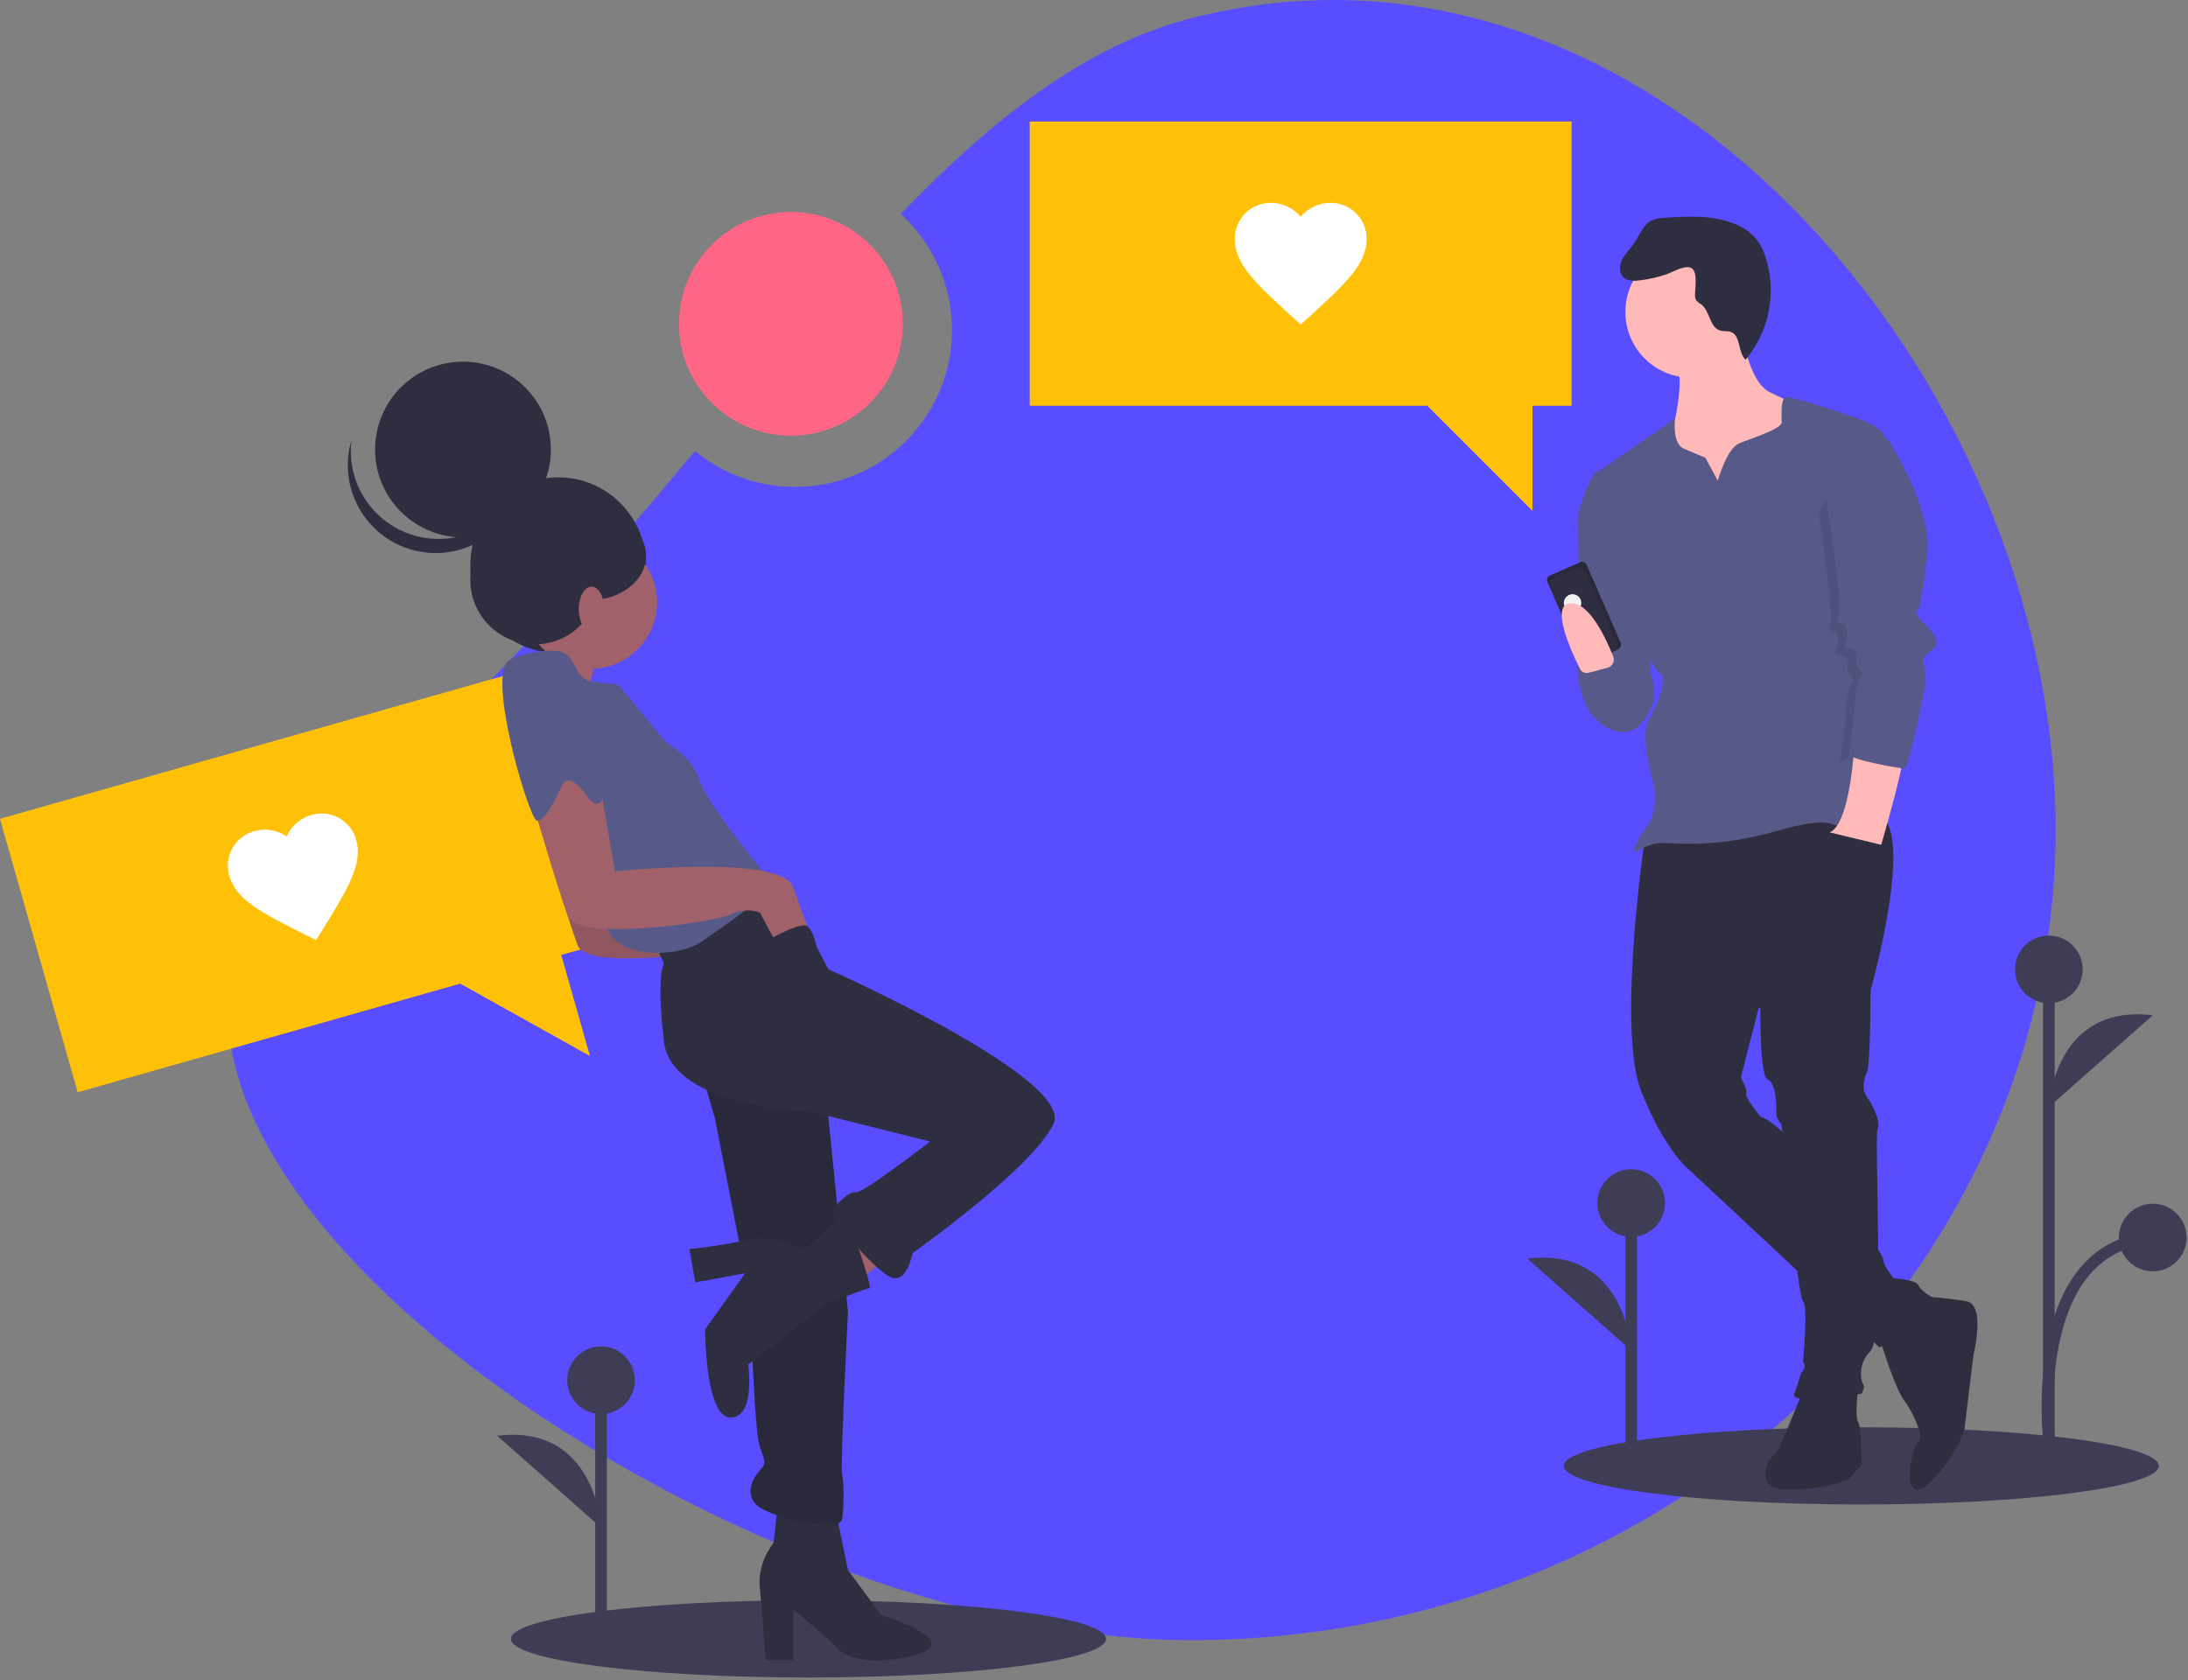 <?xml version="1.0" encoding="UTF-8"?>
<svg width="250px" height="192px" viewBox="0 0 250 192" version="1.1" xmlns="http://www.w3.org/2000/svg" xmlns:xlink="http://www.w3.org/1999/xlink">
    <rect x="0" y="0" width="250" height="192" fill="#808080" stroke="none"/>
    <!-- Generator: Sketch 56.3 (81716) - https://sketch.com -->
    <title>undraw_intense_feeling_ft9s</title>
    <desc>Created with Sketch.</desc>
    <g id="Page-1" stroke="none" stroke-width="1" fill="none" fill-rule="evenodd">
        <g id="Onboarding-1" transform="translate(-63, -133)">
            <g id="undraw_intense_feeling_ft9s" transform="translate(63, 133)">
                <path d="M136.001,2.114 C124.01,5.229 113.434,13.545 102.921,24.455 C110.116,31.013 110.767,42.113 104.388,49.467 C98.008,56.821 86.928,57.744 79.419,51.547 C67.071,66.299 53.587,81.893 37.131,94.782 C-4.77,127.6 81.397,187.451 136.001,187.451 C190.605,187.451 234.871,145.962 234.871,94.782 C234.871,43.603 188.622,-11.556 136.001,2.114 Z" id="Path" fill="#584DFF" fill-rule="nonzero"></path>
                <circle id="Oval" fill="#FF6584" fill-rule="nonzero" cx="90.367" cy="37.006" r="12.786"></circle>
                <ellipse id="Oval" fill="#3F3D56" fill-rule="nonzero" cx="212.663" cy="167.528" rx="33.997" ry="4.412"></ellipse>
                <ellipse id="Oval" fill="#3F3D56" fill-rule="nonzero" cx="92.372" cy="187.302" rx="33.997" ry="4.412"></ellipse>
                <path d="M214.539,152.167 C214.539,152.167 216.366,158.459 217.583,160.083 C218.801,161.707 219.816,164.345 219.207,164.751 C218.598,165.157 217.38,170.029 219.004,170.232 C220.628,170.435 224.282,164.954 224.485,163.128 C224.688,161.301 225.5,154.805 225.5,154.805 C225.5,154.805 226.921,149.122 224.688,148.716 C222.455,148.31 219.004,148.107 219.004,148.107 L214.539,152.167 Z" id="Path" fill="#2F2E41" fill-rule="nonzero"></path>
                <path d="M206.014,158.865 C206.014,158.865 203.375,165.766 202.766,166.172 C202.157,166.578 199.924,170.232 204.39,170.232 C208.855,170.232 211.291,169.014 211.291,169.014 L212.712,167.39 C212.712,167.39 212.712,163.128 212.306,162.519 C211.9,161.91 212.306,158.865 212.306,158.865 L206.014,158.865 Z" id="Path" fill="#2F2E41" fill-rule="nonzero"></path>
                <path d="M187.948,95.738 C187.948,95.738 184.701,117.66 187.542,124.764 C190.384,131.869 193.226,133.898 193.226,133.898 L214.742,153.993 C214.742,153.993 221.44,150.543 220.831,148.31 C220.831,148.31 219.41,147.498 219.207,146.889 C219.004,146.28 216.366,146.077 216.366,146.077 C216.366,146.077 215.148,144.656 215.148,143.844 C215.148,143.033 204.593,128.621 201.142,127.606 C201.142,127.606 199.315,125.373 199.518,124.967 C199.721,124.561 198.909,123.14 198.909,123.14 L200.939,115.224 L213.727,113.194 C213.727,113.194 219.004,94.52 214.539,93.099 C210.073,91.679 187.948,95.738 187.948,95.738 Z" id="Path" fill="#2F2E41" fill-rule="nonzero"></path>
                <path d="M213.321,109.947 L213.727,113.194 C213.727,113.194 213.727,121.72 213.321,122.532 C212.915,123.343 212.712,124.561 213.321,125.373 C213.93,126.185 214.945,128.215 214.539,129.027 C214.133,129.839 215.351,152.776 213.727,154.399 C212.103,156.023 212.712,158.053 212.915,158.256 C213.118,158.459 212.712,159.271 212.712,159.271 C212.712,159.271 204.39,160.692 204.999,159.271 C205.608,157.85 205.608,157.038 206.014,156.632 C206.42,156.226 206.014,155.617 206.014,155.617 C206.014,155.617 206.623,149.122 206.014,148.716 C205.405,148.31 203.578,128.824 203.578,128.621 C203.578,128.418 202.969,128.012 202.969,127.2 C202.969,126.388 202.969,123.749 201.954,123.343 C200.939,122.937 201.142,112.991 201.142,112.991 L213.321,109.947 Z" id="Path" fill="#2F2E41" fill-rule="nonzero"></path>
                <path d="M198.909,37.483 C198.909,37.483 199.721,43.572 202.157,44.79 C204.593,46.008 206.217,46.617 206.217,46.617 L204.187,53.721 L203.375,59.811 L194.038,59.811 L188.963,55.751 L190.587,49.053 L191.399,47.835 C191.399,47.835 192.414,43.369 191.602,41.948 C190.79,40.528 198.909,37.483 198.909,37.483 Z" id="Path" fill="#FFB9B9" fill-rule="nonzero"></path>
                <path d="M194.85,52.3 L196.271,54.939 C196.271,54.939 197.285,51.286 198.706,50.677 C200.127,50.068 203.578,49.053 203.578,48.241 C203.578,47.429 203.375,45.399 204.187,45.399 C204.999,45.399 212.915,47.835 214.133,48.647 C215.351,49.459 215.554,50.271 215.554,50.271 L213.321,73.613 C213.321,73.613 216.569,84.574 215.554,88.837 C214.539,93.099 213.727,93.708 211.291,94.317 C208.855,94.926 210.276,92.896 203.172,94.926 C196.068,96.956 191.602,96.347 189.978,96.347 C188.354,96.347 187.339,97.159 186.933,97.362 C186.528,97.565 186.73,96.347 188.151,94.52 C189.572,92.693 188.963,89.649 188.963,89.649 C188.963,89.649 187.339,84.371 188.354,82.341 C189.369,80.312 190.79,77.673 189.572,76.861 C188.354,76.049 186.73,69.96 186.73,69.96 L182.265,54.127 L191.399,47.835 C191.399,47.835 190.993,50.677 192.414,51.286 C193.835,51.895 194.85,52.3 194.85,52.3 Z" id="Path" fill="#575A89" fill-rule="nonzero"></path>
                <path d="M183.483,53.924 L182.265,53.924 C182.265,53.924 180.235,57.375 180.235,59.811 C180.235,62.246 181.25,76.049 181.25,76.049 L187.136,82.139 L188.557,77.47 L188.963,67.118 L183.483,53.924 Z" id="Path" fill="#575A89" fill-rule="nonzero"></path>
                <path d="M186.73,75.44 C186.73,75.44 180.032,73.613 180.235,76.455 C180.438,79.297 181.453,82.747 184.701,83.559 C187.948,84.371 188.963,79.906 188.963,79.906 C188.963,79.906 189.369,75.846 186.73,75.44 Z" id="Path" fill="#575A89" fill-rule="nonzero"></path>
                <path d="M211.9,84.777 C211.9,84.777 211.494,94.114 209.058,95.129 L214.945,96.55 C214.945,96.55 217.786,86.807 217.38,86.401 C216.974,85.995 211.9,84.777 211.9,84.777 Z" id="Path" fill="#FFB9B9" fill-rule="nonzero"></path>
                <path d="M179.102,64.556 L182.906,64.556 C183.048,64.556 183.184,64.612 183.284,64.712 C183.385,64.813 183.441,64.949 183.441,65.091 L183.441,74.772 C183.441,75.133 183.148,75.426 182.787,75.426 L179.22,75.426 C178.859,75.426 178.566,75.133 178.566,74.772 L178.566,65.091 C178.566,64.795 178.806,64.556 179.102,64.556 L179.102,64.556 Z" id="Path" fill="#2F2E41" fill-rule="nonzero" transform="translate(181.004, 69.991) rotate(-23.598) translate(-181.004, -69.991) "></path>
                <path d="M179.102,64.556 L182.906,64.556 C183.048,64.556 183.184,64.612 183.284,64.712 C183.385,64.813 183.441,64.949 183.441,65.091 L183.441,74.772 C183.441,75.133 183.148,75.426 182.787,75.426 L179.22,75.426 C178.859,75.426 178.566,75.133 178.566,74.772 L178.566,65.091 C178.566,64.795 178.806,64.556 179.102,64.556 L179.102,64.556 Z" id="Path" fill="#000000" fill-rule="nonzero" opacity="0.1" transform="translate(181.004, 69.991) rotate(-23.598) translate(-181.004, -69.991) "></path>
                <path d="M179.221,65.127 L182.537,65.127 C182.833,65.127 183.073,65.366 183.073,65.662 L183.073,74.849 C183.073,75.21 182.78,75.503 182.419,75.503 L179.339,75.503 C178.978,75.503 178.685,75.21 178.685,74.849 L178.685,65.662 C178.685,65.366 178.925,65.127 179.221,65.127 L179.221,65.127 Z" id="Path" fill="#2F2E41" fill-rule="nonzero" transform="translate(180.879, 70.315) rotate(-23.598) translate(-180.879, -70.315) "></path>
                <ellipse id="Oval" fill="#F2F2F2" fill-rule="nonzero" transform="translate(179.682, 68.91) rotate(-23.598) translate(-179.682, -68.91) " cx="179.682" cy="68.91" rx="1" ry="1"></ellipse>
                <path d="M213.422,53.011 L214.742,51.083 C214.742,51.083 219.613,58.593 219.207,63.667 C218.801,68.742 218.395,68.945 218.395,69.757 C218.395,70.569 217.38,70.569 218.395,71.584 C219.41,72.598 220.831,74.019 220.019,74.831 C219.207,75.643 218.598,75.643 218.801,76.658 C218.931,77.395 218.999,78.142 219.004,78.891 C219.004,78.891 217.279,82.24 216.67,82.24 C216.061,82.24 210.276,87.619 210.276,87.01 C210.276,86.401 210.885,82.139 210.885,81.53 C210.885,80.921 211.088,78.891 211.494,78.282 C211.9,77.673 211.9,77.876 211.494,77.267 C211.088,76.658 211.088,77.267 211.088,76.658 C211.088,76.049 211.291,75.237 210.682,75.034 C210.073,74.831 209.464,75.034 209.87,74.019 C210.276,73.004 209.87,72.192 209.667,72.192 C209.464,72.192 208.449,71.99 209.058,71.381 C209.667,70.772 207.84,58.999 207.84,58.999 C207.84,58.999 208.145,56.056 213.422,53.011 Z" id="Path" fill="#000000" fill-rule="nonzero" opacity="0.1"></path>
                <path d="M212.306,48.647 L215.757,50.271 C215.757,50.271 220.628,57.781 220.222,62.855 C219.816,67.93 219.41,68.133 219.41,68.945 C219.41,69.757 218.395,69.757 219.41,70.772 C220.425,71.787 221.846,73.207 221.034,74.019 C220.222,74.831 219.613,74.831 219.816,75.846 C219.946,76.583 220.014,77.33 220.019,78.079 C220.019,78.079 218.192,87.822 217.583,87.822 C216.975,87.822 211.291,86.807 211.291,86.198 C211.291,85.589 211.9,81.327 211.9,80.718 C211.9,80.109 212.103,78.079 212.509,77.47 C212.915,76.861 212.915,77.064 212.509,76.455 C212.103,75.846 212.103,76.455 212.103,75.846 C212.103,75.237 212.306,74.425 211.697,74.222 C211.088,74.019 210.479,74.222 210.885,73.207 C211.291,72.192 210.885,71.381 210.682,71.381 C210.479,71.381 209.464,71.178 210.073,70.569 C210.682,69.96 208.855,58.187 208.855,58.187 C208.855,58.187 207.028,51.692 212.306,48.647 Z" id="Path" fill="#575A89" fill-rule="nonzero"></path>
                <path d="M181.506,76.89 C181.116,76.993 180.708,76.809 180.527,76.448 C179.594,74.583 177.067,69.113 179.423,68.945 C181.597,68.79 183.533,73.028 184.323,75.03 C184.425,75.287 184.411,75.575 184.287,75.822 C184.162,76.069 183.937,76.25 183.669,76.321 L181.506,76.89 Z" id="Path" fill="#FFB9B9" fill-rule="nonzero"></path>
                <circle id="Oval" fill="#FFB9B9" fill-rule="nonzero" cx="193.226" cy="35.656" r="7.51"></circle>
                <path d="M190.466,31.331 C189.529,31.654 188.562,31.882 187.579,32.012 C186.839,32.128 185.974,32.187 185.454,31.648 C184.944,31.12 185.026,30.238 185.374,29.591 C185.722,28.944 186.28,28.436 186.698,27.832 C187.356,26.882 187.744,25.623 188.795,25.144 C189.231,24.977 189.694,24.891 190.16,24.889 C192.889,24.715 195.73,24.559 198.257,25.603 C199.207,25.965 200.048,26.563 200.701,27.342 C201.129,27.915 201.459,28.555 201.678,29.236 C203.052,33.31 202.209,37.805 199.454,41.106 C198.533,40.276 198.934,38.359 197.768,37.936 C197.386,37.797 196.954,37.894 196.562,37.784 C195.331,37.439 195.393,35.537 194.368,34.772 C194.145,34.652 193.946,34.489 193.785,34.293 C193.695,34.105 193.656,33.896 193.671,33.688 C193.664,32.976 193.999,31.166 193.319,30.677 C192.627,30.18 191.131,31.091 190.466,31.331 Z" id="Path" fill="#2F2E41" fill-rule="nonzero"></path>
                <polygon id="Path" fill="#FFC107" fill-rule="nonzero" points="117.659 13.889 179.57 13.889 179.57 46.375 175.098 46.375 175.098 58.38 163.092 46.375 117.659 46.375"></polygon>
                <path d="M148.615,37.085 L147.522,36.1 C143.643,32.538 141.082,30.226 141.082,27.347 C141.062,26.24 141.492,25.172 142.272,24.387 C143.053,23.602 144.118,23.166 145.225,23.178 C146.534,23.185 147.773,23.767 148.615,24.77 C149.456,23.767 150.696,23.185 152.005,23.178 C153.112,23.166 154.177,23.602 154.957,24.387 C155.738,25.172 156.167,26.24 156.148,27.347 C156.148,30.226 153.587,32.538 149.707,36.1 L148.615,37.085 Z" id="Path" fill="#FFFFFF" fill-rule="nonzero"></path>
                <polygon id="Path" fill="#FFC107" fill-rule="nonzero" points="0 93.579 59.556 76.664 68.431 107.914 64.129 109.136 67.409 120.685 52.58 112.416 8.875 124.829"></polygon>
                <path d="M36.116,107.435 L34.795,106.786 C30.091,104.419 26.995,102.895 26.208,100.125 C25.887,99.066 26.009,97.921 26.545,96.953 C27.081,95.984 27.987,95.274 29.055,94.983 C30.316,94.633 31.668,94.854 32.751,95.588 C33.286,94.394 34.32,93.495 35.577,93.131 C36.638,92.817 37.782,92.945 38.747,93.487 C39.713,94.029 40.417,94.939 40.701,96.009 C41.488,98.779 39.656,101.703 36.897,106.189 L36.116,107.435 Z" id="Path" fill="#FFFFFF" fill-rule="nonzero"></path>
                <path d="M68.37,74.65 C68.37,74.65 66.357,80.689 67.475,82.031 C68.594,83.373 60.765,78.005 60.765,78.005 L65.015,73.084 L68.37,74.65 Z" id="Path" fill="#A0616A" fill-rule="nonzero"></path>
                <circle id="Oval" fill="#2F2E41" fill-rule="nonzero" cx="63.779" cy="64.598" r="10.043"></circle>
                <polygon id="Path" fill="#A0616A" fill-rule="nonzero" points="102.816 142.647 97.671 146.673 94.764 141.976 99.908 138.397"></polygon>
                <path d="M95.546,172.954 L96.888,179.441 L100.691,184.585 C100.691,184.585 110.98,187.717 104.046,189.283 C97.112,190.848 95.546,188.164 95.546,188.164 L90.626,183.914 L90.626,189.73 L87.494,189.73 L86.823,181.454 C86.823,181.454 86.376,178.994 88.389,176.31 L88.836,172.283 L95.546,172.954 Z" id="Path" fill="#2F2E41" fill-rule="nonzero"></path>
                <path d="M69.6,92.656 L71.39,102.945 C71.39,102.945 90.402,100.932 91.744,104.734 C93.086,108.537 93.533,109.655 93.533,109.655 L89.731,110.997 L87.942,107.642 C86.84,107.252 85.626,107.333 84.586,107.866 C82.797,108.76 67.14,110.997 66.022,108.089 C64.903,105.181 61.772,94.445 61.772,94.445 L66.469,90.643 L69.6,92.656 Z" id="Path" fill="#A0616A" fill-rule="nonzero"></path>
                <path d="M69.6,92.656 L71.39,102.945 C71.39,102.945 90.402,100.932 91.744,104.734 C93.086,108.537 93.533,109.655 93.533,109.655 L89.731,110.997 L87.942,107.642 C86.84,107.252 85.626,107.333 84.586,107.866 C82.797,108.76 67.14,110.997 66.022,108.089 C64.903,105.181 61.772,94.445 61.772,94.445 L66.469,90.643 L69.6,92.656 Z" id="Path" fill="#000000" fill-rule="nonzero" opacity="0.1"></path>
                <path d="M80.113,122.404 L81.679,127.772 L85.705,148.35 C85.705,148.35 86.152,163.56 86.823,165.35 C87.494,167.139 87.494,167.363 86.823,168.034 C86.152,168.705 84.81,170.941 86.823,172.283 C88.836,173.625 95.994,175.191 96.217,173.625 C96.441,172.06 96.441,169.599 96.217,168.481 C95.994,167.363 96.888,149.916 96.888,149.916 L94.204,123.299 L85.034,119.049 L80.113,122.404 Z" id="Path" fill="#2F2E41" fill-rule="nonzero"></path>
                <path d="M80.113,122.404 L81.679,127.772 L85.705,148.35 C85.705,148.35 86.152,163.56 86.823,165.35 C87.494,167.139 87.494,167.363 86.823,168.034 C86.152,168.705 84.81,170.941 86.823,172.283 C88.836,173.625 95.994,175.191 96.217,173.625 C96.441,172.06 96.441,169.599 96.217,168.481 C95.994,167.363 96.888,149.916 96.888,149.916 L94.204,123.299 L85.034,119.049 L80.113,122.404 Z" id="Path" fill="#000000" fill-rule="nonzero" opacity="0.1"></path>
                <path d="M89.731,101.379 L94.652,110.773 C94.652,110.773 122.835,123.299 120.374,128.443 C117.914,133.588 104.27,143.206 104.27,143.206 C104.27,143.206 103.599,147.008 101.586,145.89 C99.573,144.772 94.652,138.956 95.099,138.285 C95.546,137.614 97.112,136.048 97.783,136.272 C98.454,136.496 106.283,130.457 106.283,130.457 L92.862,127.101 C92.862,127.101 76.758,126.654 75.863,119.049 C74.968,111.444 75.863,110.102 75.863,110.102 L74.745,107.642 L83.915,102.05 L89.731,101.379 Z" id="Path" fill="#2F2E41" fill-rule="nonzero"></path>
                <path d="M96.665,138.509 L91.968,142.759 C91.968,142.759 87.942,140.969 85.481,141.64 C83.021,142.311 78.771,142.759 78.771,142.759 L79.442,146.561 L85.149,145.508 L80.56,151.929 C80.56,151.929 80.56,161.994 83.468,161.994 C86.376,161.994 85.481,155.955 85.481,155.955 L94.428,149.021 C94.428,149.021 98.901,147.232 99.349,147.232 C99.796,147.232 96.665,138.509 96.665,138.509 Z" id="Path" fill="#2F2E41" fill-rule="nonzero"></path>
                <circle id="Oval" fill="#A0616A" fill-rule="nonzero" cx="67.475" cy="68.835" r="7.605"></circle>
                <path d="M59.982,74.762 C59.982,74.762 63.561,73.867 64.68,74.762 C65.798,75.657 66.022,77.67 67.587,77.893 C69.153,78.117 70.495,78.117 70.719,78.341 C70.942,78.564 76.087,84.827 76.087,84.827 C76.087,84.827 79.218,86.617 79.889,89.077 C80.56,91.537 87.271,99.813 88.165,100.708 C89.06,101.603 82.35,106.076 80.113,107.642 C77.876,109.208 71.39,109.879 69.377,106.3 C67.364,102.721 56.404,79.459 59.982,74.762 Z" id="Path" fill="#575A89" fill-rule="nonzero"></path>
                <path d="M68.482,89.301 L70.271,99.59 C70.271,99.59 89.284,97.577 90.626,101.379 C91.968,105.181 92.415,106.3 92.415,106.3 L88.613,107.642 L86.823,104.287 C85.722,103.897 84.508,103.978 83.468,104.51 C81.679,105.405 66.022,107.642 64.903,104.734 C63.785,101.826 60.653,91.09 60.653,91.09 L65.351,87.288 L68.482,89.301 Z" id="Path" fill="#A0616A" fill-rule="nonzero"></path>
                <path d="M64.208,75.703 C64.208,75.703 69.6,87.064 69.153,90.195 C68.706,93.327 67.14,91.09 67.14,91.09 C67.14,91.09 65.127,87.959 64.232,89.748 C63.337,91.537 62.219,93.998 61.324,93.774 C60.43,93.55 55.509,76.999 58.193,75.433 C60.877,73.867 64.208,75.703 64.208,75.703 Z" id="Path" fill="#575A89" fill-rule="nonzero"></path>
                <circle id="Oval" fill="#2F2E41" fill-rule="nonzero" cx="52.9" cy="51.375" r="10.043"></circle>
                <path d="M44.238,59.691 C46.875,61.597 50.273,62.107 53.354,61.06 C56.435,60.012 58.817,57.537 59.746,54.418 C59.274,58.173 56.73,61.345 53.166,62.62 C49.603,63.896 45.624,63.06 42.876,60.457 C40.128,57.854 39.076,53.927 40.156,50.299 C39.698,53.941 41.263,57.542 44.238,59.691 L44.238,59.691 Z" id="Path" fill="#2F2E41" fill-rule="nonzero"></path>
                <circle id="Oval" fill="#2F2E41" fill-rule="nonzero" cx="61.101" cy="66.272" r="7.365"></circle>
                <ellipse id="Oval" fill="#2F2E41" fill-rule="nonzero" cx="67.294" cy="63.51" rx="6.528" ry="5.105"></ellipse>
                <ellipse id="Oval" fill="#A0616A" fill-rule="nonzero" cx="67.587" cy="69.617" rx="1.454" ry="2.572"></ellipse>
                <path d="M87.544,107.544 C87.544,107.544 91.504,105.272 92.239,105.842 C92.974,106.412 93.301,108.194 93.301,108.194 L88.724,109.99 L87.382,107.53 L87.544,107.544 Z" id="Path" fill="#2F2E41" fill-rule="nonzero"></path>
                <path d="M68.675,185.066 L68.675,157.737" id="Path" stroke="#3F3D56" stroke-width="1.333" fill="#3F3D56" fill-rule="nonzero"></path>
                <circle id="Oval" fill="#3F3D56" fill-rule="nonzero" cx="68.675" cy="157.737" r="3.865"></circle>
                <path d="M68.675,174.58 C68.675,174.58 68.123,162.706 56.805,164.086" id="Path" fill="#3F3D56" fill-rule="nonzero"></path>
                <path d="M186.378,164.821 L186.378,137.492" id="Path" stroke="#3F3D56" stroke-width="1.333" fill="#3F3D56" fill-rule="nonzero"></path>
                <circle id="Oval" fill="#3F3D56" fill-rule="nonzero" cx="186.378" cy="137.492" r="3.865"></circle>
                <path d="M186.378,154.336 C186.378,154.336 185.826,142.461 174.508,143.841" id="Path" fill="#3F3D56" fill-rule="nonzero"></path>
                <path d="M234.101,165.446 L234.101,110.788" id="Path" stroke="#3F3D56" stroke-width="1.333" fill="#3F3D56" fill-rule="nonzero"></path>
                <circle id="Oval" fill="#3F3D56" fill-rule="nonzero" cx="234.101" cy="110.788" r="3.865"></circle>
                <path d="M234.101,126.527 C234.101,126.527 234.653,114.653 245.971,116.033" id="Path" fill="#3F3D56" fill-rule="nonzero"></path>
                <path d="M234.101,164.384 C234.101,164.384 231.616,142.534 245.971,141.43" id="Path" stroke="#3F3D56" stroke-width="1.333"></path>
                <circle id="Oval" fill="#3F3D56" fill-rule="nonzero" cx="245.971" cy="141.43" r="3.865"></circle>
            </g>
        </g>
    </g>
</svg>